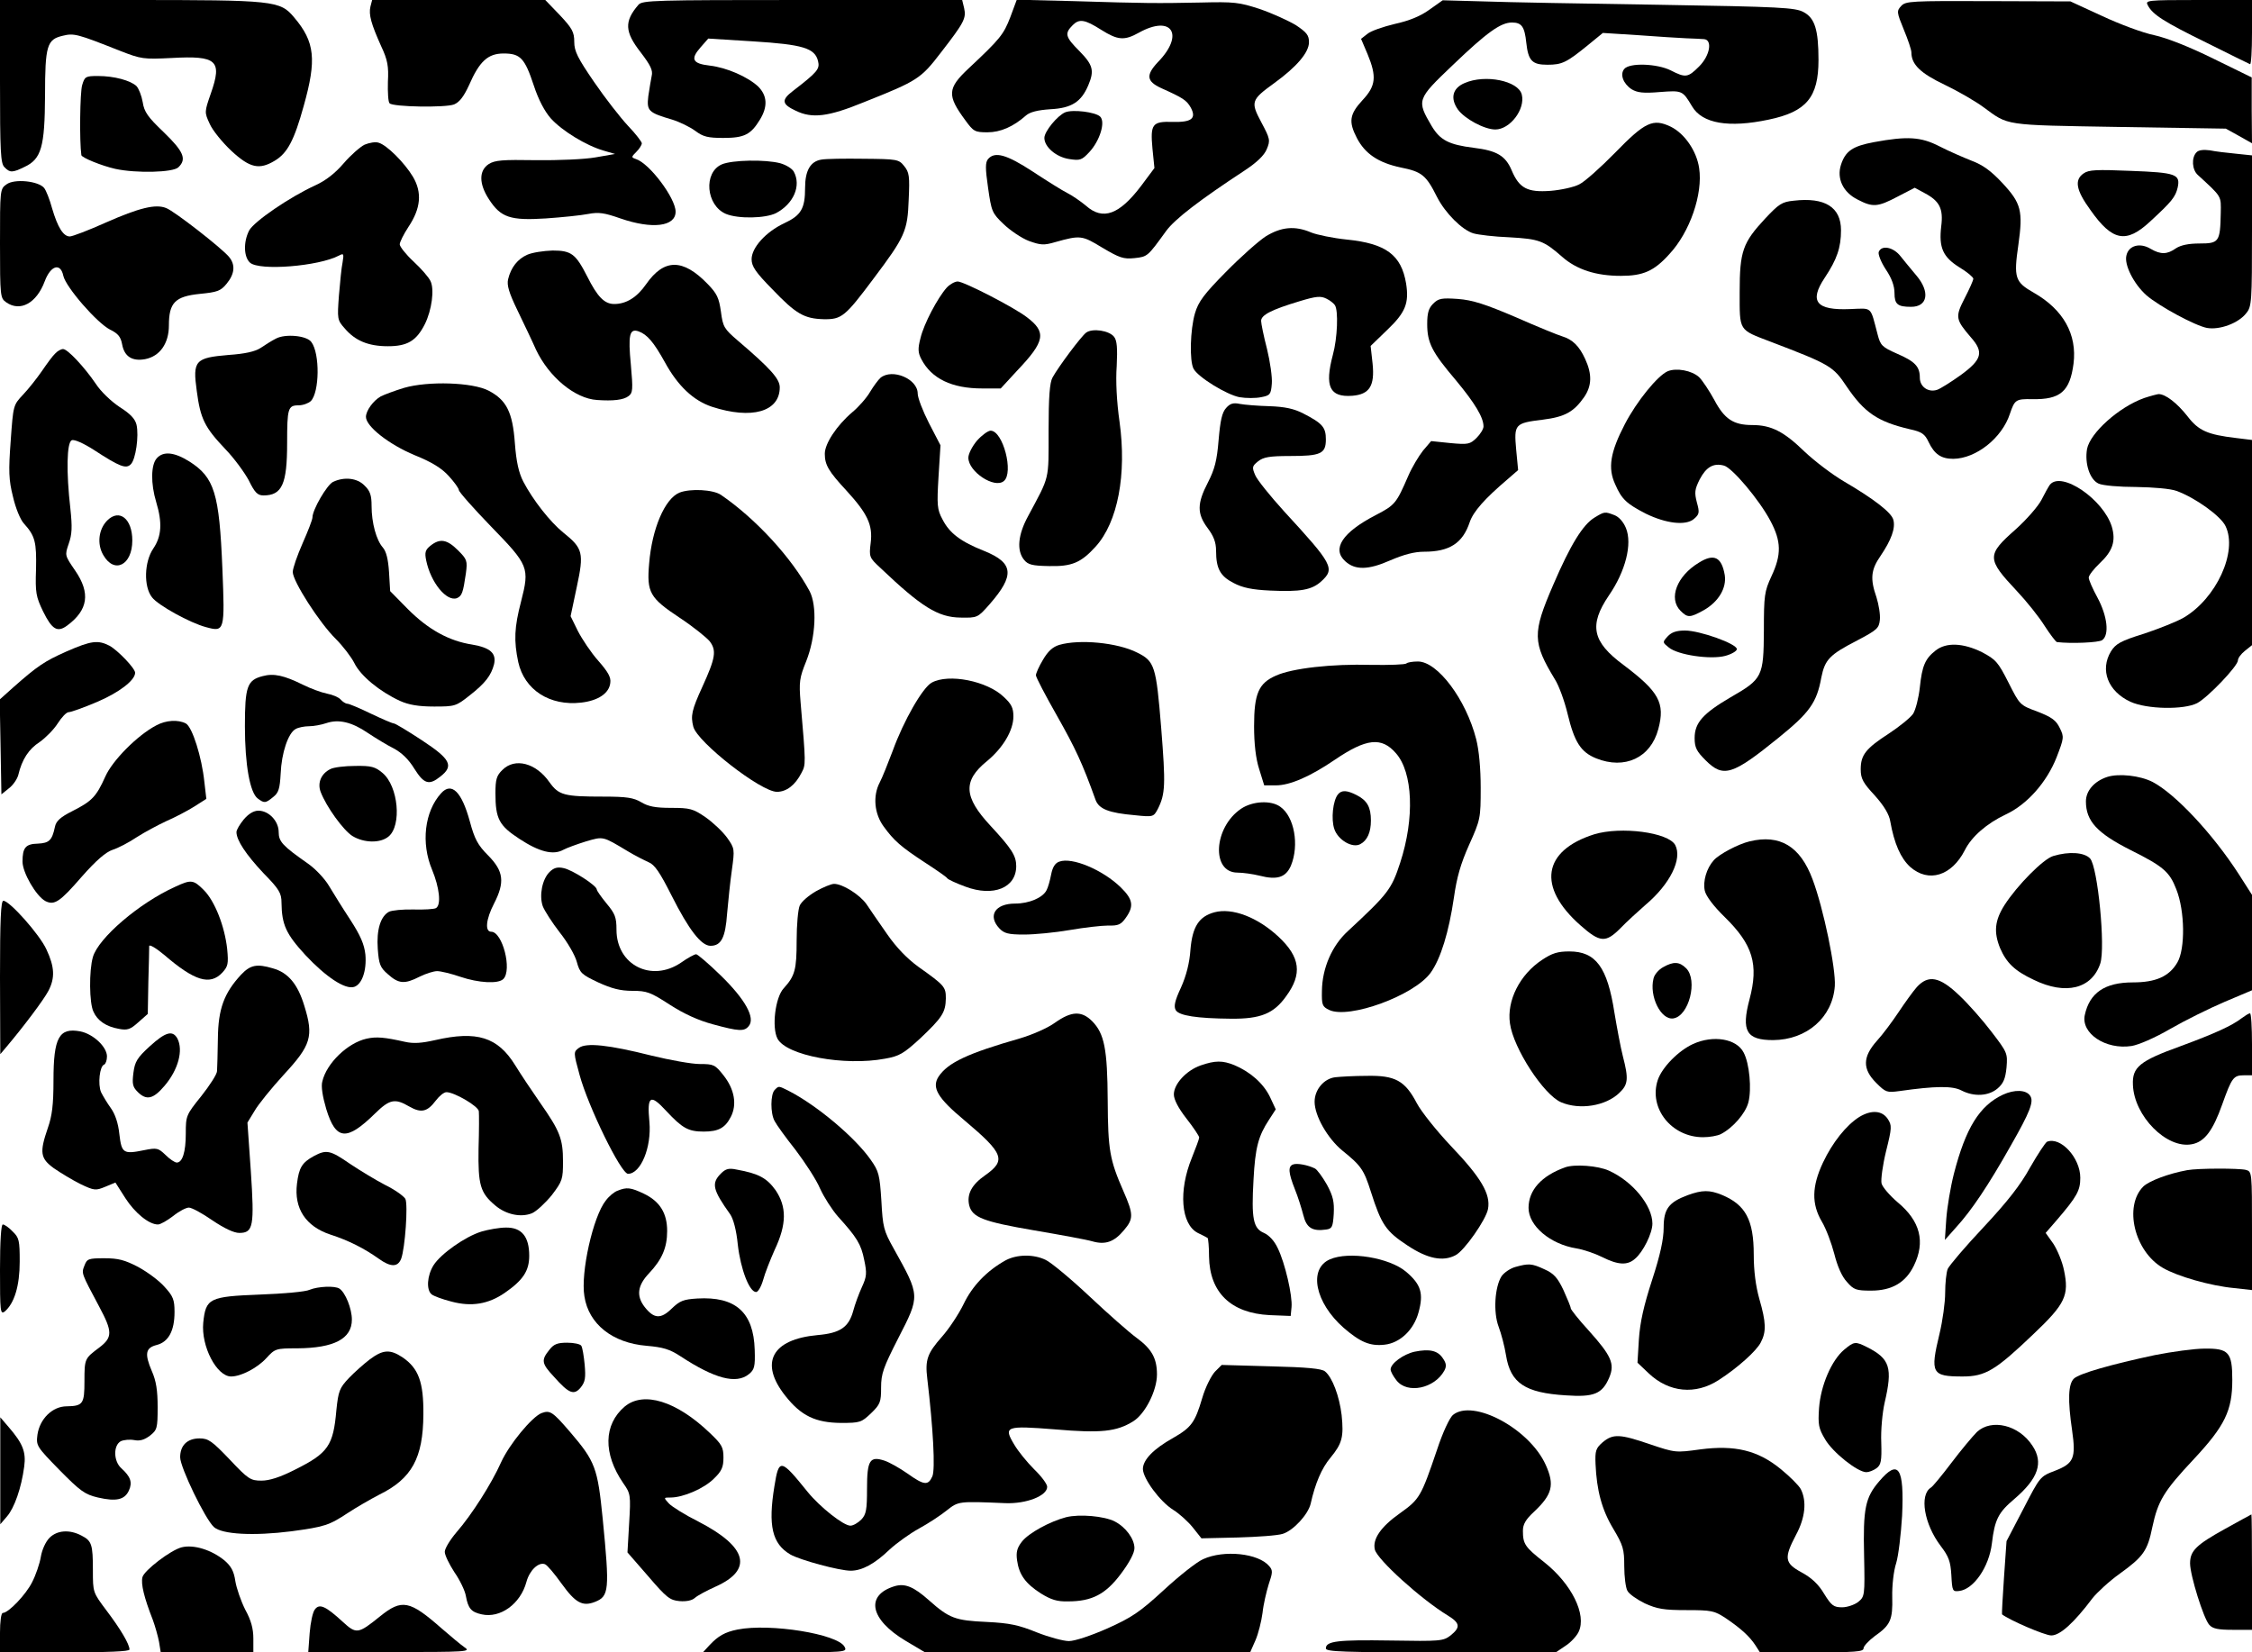 <?xml version="1.0" standalone="no"?>
<!DOCTYPE svg PUBLIC "-//W3C//DTD SVG 20010904//EN"
 "http://www.w3.org/TR/2001/REC-SVG-20010904/DTD/svg10.dtd">
<svg version="1.0" xmlns="http://www.w3.org/2000/svg"
 width="800pt" height="587pt" viewBox="0 0 800 587"
 preserveAspectRatio="xMidYMid meet">
<g transform="translate(0,587) scale(0.1,-0.1)"
fill="#000000" stroke="none">
<path d="M0 5581 c0 -250 2 -292 16 -305 19 -20 28 -20 71 1 60 28 72 71 73
253 0 179 7 200 63 213 40 10 53 6 202 -53 77 -30 84 -31 185 -26 161 9 180
-9 139 -126 -23 -66 -23 -67 -4 -108 10 -23 45 -66 77 -96 66 -61 99 -68 154
-35 45 27 69 72 103 195 46 164 40 227 -34 314 -50 60 -70 62 -582 62 l-463 0
0 -289z"/>
<path d="M1316 5847 c-7 -29 3 -63 38 -141 23 -49 27 -71 24 -127 -1 -37 1
-72 6 -76 12 -13 198 -16 229 -4 19 8 34 27 53 68 37 85 67 113 123 113 59 0
75 -16 107 -113 17 -52 39 -93 61 -118 40 -44 125 -96 187 -114 l41 -12 -69
-12 c-39 -7 -134 -11 -212 -10 -120 2 -146 0 -168 -14 -35 -23 -35 -70 1 -125
42 -65 76 -76 202 -68 58 4 126 11 151 16 37 7 57 4 114 -16 113 -39 196 -29
196 24 0 48 -93 172 -141 187 -17 6 -17 7 2 26 10 10 19 24 19 30 0 5 -22 34
-49 62 -27 29 -81 98 -120 155 -59 86 -71 110 -71 143 0 35 -7 48 -51 95 l-52
54 -307 0 -308 0 -6 -23z"/>
<path d="M2268 5853 c-51 -59 -49 -96 8 -169 35 -46 44 -64 39 -84 -3 -14 -8
-46 -12 -72 -6 -52 0 -58 85 -83 26 -8 63 -26 82 -40 28 -21 45 -25 100 -25
74 0 97 12 129 64 29 47 27 86 -6 119 -37 34 -111 67 -172 74 -61 7 -69 23
-33 64 l28 32 160 -10 c176 -11 219 -24 230 -70 7 -28 -2 -39 -89 -106 -42
-32 -40 -47 9 -70 59 -29 116 -22 243 30 191 76 202 83 274 177 82 106 90 121
82 157 l-7 29 -567 0 c-528 0 -569 -1 -583 -17z"/>
<path d="M3589 5809 c-24 -62 -36 -77 -148 -182 -76 -71 -77 -96 -12 -184 29
-40 34 -43 79 -43 46 0 92 20 137 60 14 12 41 19 87 22 75 4 109 26 134 85 22
52 17 72 -31 121 -51 51 -54 63 -24 93 23 23 43 20 101 -17 59 -37 82 -39 134
-10 117 65 163 -7 67 -105 -43 -46 -40 -68 12 -92 78 -35 90 -43 105 -69 21
-39 3 -53 -65 -51 -72 2 -79 -8 -71 -95 l7 -69 -47 -63 c-78 -103 -136 -124
-196 -71 -18 15 -48 36 -66 45 -18 9 -74 44 -124 77 -92 60 -134 72 -158 44
-10 -12 -10 -33 0 -102 12 -84 14 -90 55 -129 24 -23 64 -50 90 -60 42 -15 53
-16 94 -4 89 25 95 24 167 -20 61 -36 75 -41 114 -37 47 5 47 6 113 97 31 42
118 109 278 214 44 29 70 54 79 76 13 31 12 37 -19 95 -39 73 -37 80 46 140
80 58 123 109 123 145 0 25 -8 35 -47 61 -27 16 -84 42 -128 57 -73 24 -91 26
-210 23 -156 -3 -192 -3 -451 5 l-202 5 -23 -62z"/>
<path d="M5077 5835 c-32 -23 -72 -39 -122 -50 -42 -10 -85 -25 -97 -35 l-23
-18 23 -54 c33 -80 30 -113 -18 -164 -46 -50 -50 -76 -20 -134 29 -56 76 -88
156 -105 75 -15 90 -27 129 -105 29 -57 89 -117 129 -129 17 -5 74 -12 128
-14 106 -6 122 -12 187 -69 52 -46 121 -68 209 -68 79 0 118 17 172 77 73 78
120 214 106 306 -9 61 -52 123 -101 147 -63 30 -91 17 -198 -93 -51 -52 -108
-103 -127 -112 -19 -10 -65 -20 -102 -23 -82 -6 -111 9 -138 73 -22 52 -53 70
-135 80 -88 11 -119 27 -149 77 -54 92 -53 95 74 216 122 117 171 152 211 152
35 0 45 -15 51 -72 7 -64 21 -78 75 -78 52 0 68 8 142 68 l55 45 126 -8 c69
-5 145 -10 170 -11 25 -1 53 -2 63 -3 31 -2 22 -58 -17 -97 -40 -40 -48 -41
-101 -14 -48 24 -146 28 -165 5 -16 -19 -4 -52 26 -72 20 -12 41 -15 100 -10
80 6 81 6 115 -51 36 -61 130 -77 272 -47 134 28 177 79 177 212 0 107 -13
149 -53 170 -29 16 -82 19 -512 26 -264 4 -545 9 -625 12 l-145 4 -48 -34z"/>
<path d="M6754 5849 c-17 -18 -16 -23 9 -84 15 -36 27 -72 27 -81 0 -43 32
-74 118 -115 48 -23 110 -59 137 -79 92 -67 66 -64 481 -71 l381 -6 47 -26 46
-26 -1 117 0 117 -137 67 c-85 42 -164 73 -209 83 -40 8 -123 39 -185 68
l-113 52 -292 1 c-275 1 -293 0 -309 -17z"/>
<path d="M7630 5851 c17 -33 58 -59 209 -133 80 -40 149 -74 154 -76 4 -2 7
48 7 112 l0 116 -190 0 c-185 0 -190 -1 -180 -19z"/>
<path d="M292 5568 c-8 -25 -10 -201 -3 -249 1 -9 72 -38 121 -49 74 -16 206
-13 224 6 30 29 18 56 -52 124 -57 54 -70 73 -75 107 -4 23 -14 48 -22 57 -21
20 -79 36 -137 36 -44 0 -47 -2 -56 -32z"/>
<path d="M5203 5575 c-43 -18 -52 -54 -24 -94 24 -33 94 -71 133 -71 52 0 107
72 94 124 -12 49 -130 73 -203 41z"/>
<path d="M3784 5471 c-28 -12 -74 -68 -74 -91 0 -32 42 -68 88 -75 39 -6 45
-4 72 25 37 40 58 107 38 126 -17 16 -97 26 -124 15z"/>
<path d="M6657 5365 c-75 -14 -101 -31 -117 -80 -16 -49 7 -98 59 -124 54 -28
71 -27 143 11 l60 31 35 -19 c53 -28 67 -55 59 -118 -9 -76 6 -109 65 -146 27
-16 49 -35 49 -40 0 -6 -14 -37 -31 -70 -34 -66 -32 -75 22 -138 47 -53 40
-79 -35 -134 -35 -25 -73 -49 -85 -53 -31 -10 -61 11 -61 43 0 40 -17 58 -82
86 -52 23 -58 29 -68 68 -27 102 -17 93 -98 90 -120 -5 -146 27 -90 111 44 66
58 108 58 169 0 82 -57 118 -168 105 -42 -4 -53 -12 -101 -63 -80 -86 -91
-116 -91 -261 0 -141 -5 -133 110 -177 212 -81 222 -87 270 -159 63 -93 110
-125 225 -152 42 -9 53 -17 66 -45 21 -44 45 -60 88 -60 81 1 173 74 201 160
17 50 21 53 79 52 100 -2 134 27 147 126 13 104 -36 192 -141 252 -67 38 -72
53 -55 170 17 121 10 148 -56 219 -41 44 -70 65 -110 80 -30 12 -81 34 -114
51 -66 34 -114 37 -233 15z"/>
<path d="M1295 5356 c-16 -8 -50 -38 -74 -66 -30 -35 -63 -61 -100 -78 -92
-42 -219 -129 -236 -161 -21 -41 -19 -94 3 -114 33 -30 244 -13 316 25 17 9
18 7 13 -24 -4 -18 -9 -71 -13 -118 -6 -82 -6 -87 20 -116 37 -44 84 -64 154
-64 69 0 101 19 131 78 25 50 35 125 20 154 -6 13 -33 44 -60 69 -27 25 -49
53 -49 61 0 8 14 36 31 62 44 66 49 122 16 178 -30 50 -93 113 -122 121 -11 4
-33 0 -50 -7z"/>
<path d="M7803 5329 c-19 -19 -16 -63 5 -81 86 -79 82 -73 81 -135 -2 -102 -6
-108 -75 -108 -40 0 -67 -6 -84 -17 -31 -22 -54 -23 -90 -2 -38 23 -78 12 -86
-23 -9 -33 26 -102 71 -142 45 -39 173 -108 215 -116 45 -8 113 17 140 53 19
23 20 41 20 292 l0 268 -57 6 c-32 3 -74 8 -93 12 -22 3 -40 1 -47 -7z"/>
<path d="M2918 5303 c-39 -6 -58 -39 -58 -100 0 -74 -14 -98 -74 -126 -66 -31
-116 -87 -116 -128 0 -25 14 -46 73 -106 85 -89 114 -105 183 -107 64 -1 76 9
177 144 112 149 121 169 125 280 4 84 2 98 -16 120 -19 24 -25 25 -144 26 -67
1 -135 0 -150 -3z"/>
<path d="M2564 5286 c-66 -29 -56 -146 15 -176 44 -18 140 -16 178 3 62 33 90
97 63 147 -6 11 -27 24 -48 30 -52 14 -171 12 -208 -4z"/>
<path d="M7402 5254 c-34 -23 -27 -60 24 -130 78 -111 127 -120 212 -41 77 71
90 87 98 121 10 47 -6 53 -167 59 -121 5 -149 4 -167 -9z"/>
<path d="M23 5215 c-23 -16 -23 -20 -23 -210 0 -189 1 -194 22 -209 50 -35
108 -3 137 75 21 56 56 67 66 19 9 -40 119 -167 166 -191 29 -14 38 -26 43
-53 8 -43 36 -60 81 -52 53 10 85 56 85 120 0 81 22 103 110 112 61 6 74 10
95 36 29 35 32 68 8 96 -27 32 -195 163 -223 173 -37 15 -95 1 -215 -52 -60
-27 -118 -49 -127 -49 -23 0 -43 32 -63 100 -8 30 -21 63 -28 72 -20 25 -106
34 -134 13z"/>
<path d="M4496 5030 c-26 -17 -90 -74 -142 -127 -77 -78 -97 -105 -109 -146
-17 -58 -20 -169 -5 -197 16 -30 117 -92 163 -101 23 -4 58 -4 77 0 32 6 35
10 38 48 2 22 -6 78 -17 123 -12 46 -21 91 -21 100 0 21 37 40 137 70 59 18
75 19 95 9 13 -6 26 -17 30 -23 13 -19 9 -118 -7 -176 -30 -113 -12 -152 69
-146 61 5 80 35 72 114 l-7 63 59 57 c65 62 78 95 67 165 -17 101 -71 142
-211 156 -49 5 -106 17 -126 25 -58 25 -107 20 -162 -14z"/>
<path d="M6674 4975 c-3 -8 8 -36 25 -62 21 -31 31 -59 31 -84 0 -40 11 -49
59 -49 59 0 68 53 19 111 -18 21 -43 52 -56 68 -25 33 -68 42 -78 16z"/>
<path d="M1873 4965 c-34 -15 -58 -45 -68 -87 -5 -21 3 -48 33 -110 22 -46 52
-108 66 -140 46 -97 138 -174 217 -179 57 -4 94 0 112 14 15 11 16 23 8 112
-10 104 -5 129 27 118 31 -11 54 -38 94 -110 46 -84 101 -136 167 -158 141
-46 241 -18 241 69 0 30 -33 67 -149 166 -49 42 -53 49 -60 103 -7 49 -14 64
-47 98 -88 91 -155 91 -219 -1 -32 -46 -70 -70 -113 -70 -35 0 -60 26 -96 98
-41 80 -56 92 -123 92 -32 -1 -72 -7 -90 -15z"/>
<path d="M3363 4848 c-32 -36 -81 -128 -93 -179 -10 -38 -9 -52 3 -75 36 -69
108 -104 216 -104 l66 0 58 63 c100 105 105 137 35 190 -47 36 -224 127 -246
127 -10 0 -28 -10 -39 -22z"/>
<path d="M5091 4791 c-16 -16 -21 -33 -21 -72 0 -67 17 -100 102 -200 68 -82
98 -132 98 -164 0 -9 -11 -27 -25 -41 -23 -22 -29 -24 -93 -18 l-68 7 -29 -34
c-15 -19 -39 -59 -52 -89 -43 -99 -47 -104 -116 -140 -118 -61 -157 -120 -108
-164 35 -32 82 -31 159 3 49 21 86 31 121 31 90 0 137 30 162 105 13 38 53 83
134 152 l38 33 -7 73 c-8 90 -5 94 94 106 80 10 111 28 148 81 27 40 28 81 3
135 -21 46 -45 69 -81 80 -14 4 -88 34 -165 68 -110 47 -154 61 -206 65 -58 4
-69 2 -88 -17z"/>
<path d="M3858 4688 c-18 -14 -96 -118 -119 -159 -10 -18 -14 -68 -14 -189 0
-180 5 -158 -73 -304 -36 -66 -41 -122 -14 -155 14 -17 29 -21 88 -22 82 -2
114 12 166 69 79 87 111 257 85 444 -10 70 -14 145 -10 198 3 63 1 90 -9 103
-17 23 -78 32 -100 15z"/>
<path d="M980 4667 c-14 -7 -38 -22 -54 -33 -20 -13 -56 -21 -114 -25 -119
-10 -128 -20 -113 -128 13 -99 28 -129 101 -206 32 -33 69 -84 84 -112 21 -43
31 -53 52 -53 66 0 84 40 84 186 0 123 3 134 40 134 16 0 35 7 44 15 31 31 33
169 2 210 -16 23 -93 30 -126 12z"/>
<path d="M196 4614 c-9 -8 -30 -37 -47 -62 -18 -26 -48 -64 -67 -84 -35 -37
-35 -38 -44 -164 -8 -107 -7 -139 8 -198 9 -40 26 -82 39 -96 40 -44 45 -66
43 -162 -3 -84 0 -98 25 -150 32 -65 51 -76 86 -50 74 55 83 115 28 195 -37
54 -37 54 -23 95 12 34 13 59 6 125 -15 130 -13 236 5 243 9 4 42 -11 78 -34
92 -60 115 -69 132 -51 17 17 29 100 20 140 -5 21 -22 39 -60 63 -30 20 -67
55 -85 83 -41 60 -100 123 -116 123 -7 0 -20 -7 -28 -16z"/>
<path d="M5924 4551 c-36 -16 -110 -107 -152 -188 -52 -100 -61 -156 -34 -214
23 -53 41 -69 109 -104 72 -35 141 -43 170 -19 20 17 21 23 11 59 -9 35 -8 46
10 82 23 44 49 59 86 49 29 -7 126 -122 165 -196 39 -73 40 -120 4 -197 -25
-54 -27 -68 -27 -193 -1 -164 -5 -172 -118 -237 -99 -58 -128 -91 -128 -145 0
-34 7 -47 39 -79 63 -63 95 -53 259 80 110 89 136 125 152 214 13 64 29 81
128 132 70 37 77 43 80 73 2 19 -4 54 -12 80 -23 66 -20 98 15 148 37 55 53
97 45 127 -6 26 -70 75 -176 137 -41 24 -104 72 -140 106 -73 71 -118 94 -185
94 -67 0 -99 21 -135 89 -18 33 -42 69 -54 81 -26 24 -81 34 -112 21z"/>
<path d="M3128 4528 c-8 -7 -25 -30 -37 -50 -12 -21 -41 -54 -64 -73 -55 -47
-97 -111 -97 -147 0 -40 14 -63 77 -131 75 -82 94 -122 86 -186 -6 -49 -5 -52
34 -88 146 -139 205 -176 285 -177 60 -1 61 -1 104 48 89 102 85 146 -18 188
-86 34 -125 64 -150 113 -19 35 -20 51 -14 151 l7 112 -41 79 c-22 43 -40 90
-40 105 0 52 -90 90 -132 56z"/>
<path d="M1435 4492 c-33 -10 -70 -24 -82 -30 -27 -15 -53 -51 -53 -73 0 -34
82 -98 173 -136 62 -25 97 -47 122 -75 19 -21 35 -43 35 -49 0 -6 51 -64 114
-129 134 -138 138 -146 107 -267 -24 -92 -26 -139 -10 -215 22 -99 112 -157
224 -144 60 7 99 33 103 70 3 20 -8 39 -43 79 -25 28 -57 76 -72 105 l-26 53
22 104 c26 121 22 137 -48 193 -47 38 -108 116 -142 181 -16 31 -25 70 -30
137 -8 110 -30 153 -93 186 -57 30 -215 35 -301 10z"/>
<path d="M7617 4456 c-90 -32 -192 -124 -203 -181 -9 -52 10 -109 41 -123 15
-7 74 -12 133 -12 63 -1 122 -6 144 -14 66 -24 157 -89 174 -125 44 -91 -33
-258 -150 -326 -23 -13 -85 -38 -139 -56 -84 -26 -101 -36 -118 -63 -40 -66
-11 -142 69 -179 59 -27 190 -29 237 -5 38 20 145 132 145 152 0 8 11 23 25
34 l25 20 0 365 0 364 -57 7 c-101 12 -133 26 -172 77 -37 47 -78 79 -103 79
-7 -1 -30 -7 -51 -14z"/>
<path d="M4356 4421 c-15 -16 -21 -45 -27 -114 -6 -74 -14 -104 -38 -151 -39
-75 -39 -111 -1 -162 21 -28 30 -50 30 -81 0 -63 15 -90 62 -114 32 -17 66
-24 130 -27 108 -5 148 2 182 33 49 45 41 60 -132 248 -49 54 -96 112 -103
129 -12 28 -11 32 10 49 19 15 40 19 113 19 110 0 128 8 128 59 0 43 -12 57
-80 92 -33 17 -65 24 -120 26 -41 1 -89 5 -105 8 -23 5 -35 2 -49 -14z"/>
<path d="M3471 4305 c-17 -20 -31 -47 -31 -61 0 -50 93 -111 126 -83 36 29 -3
179 -47 179 -9 0 -31 -16 -48 -35z"/>
<path d="M557 4242 c-21 -23 -22 -90 -2 -156 22 -73 19 -121 -10 -164 -33 -48
-35 -136 -5 -174 21 -28 135 -91 192 -106 66 -18 67 -14 58 208 -11 268 -28
324 -118 381 -53 33 -92 37 -115 11z"/>
<path d="M1183 4158 c-22 -11 -73 -99 -73 -126 0 -8 -16 -49 -35 -92 -19 -43
-35 -89 -35 -102 0 -33 95 -181 153 -238 25 -25 55 -64 66 -86 22 -45 90 -101
162 -134 31 -14 66 -20 121 -20 74 0 78 1 127 40 55 43 76 71 86 110 9 39 -13
59 -77 70 -84 13 -157 54 -229 126 l-63 64 -4 67 c-3 47 -10 74 -22 88 -23 26
-40 87 -40 148 0 37 -5 53 -25 72 -26 27 -72 32 -112 13z"/>
<path d="M7282 4148 c-5 -7 -19 -32 -30 -54 -12 -23 -53 -70 -92 -105 -103
-91 -103 -104 5 -219 34 -36 78 -91 98 -123 20 -31 40 -57 44 -58 50 -6 149
-2 161 7 26 19 18 86 -17 151 -17 31 -31 63 -31 71 0 8 18 31 39 51 46 43 58
79 43 130 -30 97 -179 199 -220 149z"/>
<path d="M2414 4120 c-52 -21 -98 -128 -108 -252 -9 -103 2 -122 109 -193 47
-31 94 -69 106 -83 25 -33 21 -59 -26 -162 -38 -83 -42 -103 -32 -142 15 -55
240 -231 297 -231 34 0 65 24 87 67 16 30 16 30 -3 251 -6 72 -4 87 20 146 34
86 39 197 12 249 -64 119 -192 258 -315 342 -28 19 -109 23 -147 8z"/>
<path d="M5664 4031 c-41 -25 -85 -96 -146 -238 -75 -173 -74 -205 6 -337 14
-22 34 -77 45 -123 24 -100 47 -135 101 -157 102 -41 194 2 221 104 25 93 2
133 -124 228 -111 82 -123 141 -52 246 60 87 84 184 61 240 -9 22 -25 40 -41
46 -34 13 -35 13 -71 -9z"/>
<path d="M381 4021 c-31 -31 -37 -84 -14 -123 39 -68 103 -36 103 52 0 77 -46
114 -89 71z"/>
<path d="M1530 3932 c-19 -15 -22 -24 -16 -53 16 -78 72 -147 109 -134 18 8
22 19 32 88 6 45 4 50 -28 82 -39 39 -64 43 -97 17z"/>
<path d="M6035 3871 c-78 -47 -109 -127 -65 -171 25 -25 33 -25 82 2 53 30 82
79 75 125 -11 64 -38 78 -92 44z"/>
<path d="M5924 3609 c-19 -21 -18 -21 4 -39 32 -27 149 -44 201 -30 22 6 41
17 41 24 0 19 -132 66 -184 66 -31 0 -48 -6 -62 -21z"/>
<path d="M237 3556 c-79 -35 -104 -52 -190 -128 l-48 -43 3 -168 3 -169 26 21
c15 11 30 33 34 48 13 55 37 92 76 117 21 15 50 44 64 66 14 22 31 40 39 40 8
0 53 16 100 36 78 33 136 77 136 104 0 16 -62 80 -91 96 -41 21 -65 18 -152
-20z"/>
<path d="M3763 3579 c-23 -7 -40 -22 -58 -53 -14 -23 -25 -48 -25 -55 0 -7 34
-72 75 -144 65 -115 90 -168 137 -299 12 -32 47 -46 139 -54 66 -7 67 -6 82
22 27 54 28 86 12 288 -18 221 -23 237 -86 268 -69 35 -204 48 -276 27z"/>
<path d="M6876 3559 c-37 -29 -48 -54 -56 -131 -4 -37 -15 -80 -24 -94 -10
-14 -48 -45 -86 -70 -82 -53 -100 -76 -100 -127 0 -33 8 -48 50 -93 33 -37 51
-67 55 -92 14 -79 37 -131 71 -162 65 -57 147 -32 194 60 24 48 78 95 146 127
75 35 145 114 180 203 26 68 27 72 11 104 -13 27 -28 38 -79 58 -63 23 -63 24
-103 103 -37 73 -45 82 -94 108 -67 33 -127 36 -165 6z"/>
<path d="M4996 3513 c-4 -4 -60 -6 -125 -5 -140 4 -280 -12 -338 -38 -62 -27
-78 -64 -78 -180 0 -62 6 -115 18 -152 l18 -58 42 0 c49 0 121 31 209 91 112
76 166 82 217 23 60 -68 67 -230 15 -389 -31 -95 -43 -110 -186 -243 -56 -51
-91 -131 -92 -212 -1 -50 1 -56 26 -68 70 -33 301 51 360 132 36 50 65 145 83
268 10 71 24 120 54 187 40 89 41 94 41 202 0 69 -6 134 -16 173 -36 141 -137
276 -207 276 -19 0 -37 -3 -41 -7z"/>
<path d="M933 3468 c-55 -14 -63 -37 -63 -178 0 -137 18 -237 46 -257 23 -17
27 -17 55 6 19 15 23 30 26 82 3 75 27 145 53 159 10 6 32 10 48 10 16 0 43 5
61 11 44 15 91 4 148 -35 27 -18 68 -43 92 -55 28 -15 53 -39 73 -72 34 -54
52 -60 92 -28 49 38 37 62 -65 129 -50 33 -95 60 -100 60 -5 0 -42 16 -82 35
-39 19 -77 35 -83 35 -6 0 -17 7 -24 15 -7 8 -28 17 -49 21 -20 4 -58 18 -86
32 -65 32 -102 41 -142 30z"/>
<path d="M3310 3445 c-32 -17 -100 -135 -139 -243 -17 -45 -37 -95 -46 -112
-25 -48 -19 -111 14 -156 37 -51 61 -72 148 -129 40 -26 75 -50 78 -55 2 -4
32 -18 65 -30 99 -37 180 -4 180 73 0 37 -16 62 -91 143 -96 103 -99 160 -13
230 57 47 94 109 94 159 0 30 -7 44 -34 69 -59 57 -196 84 -256 51z"/>
<path d="M555 3293 c-67 -35 -156 -125 -181 -182 -32 -71 -47 -87 -116 -122
-44 -22 -59 -36 -63 -57 -10 -47 -20 -57 -60 -59 -44 -1 -55 -14 -55 -64 0
-39 48 -122 81 -140 32 -16 51 -4 129 86 52 59 86 88 110 96 19 6 58 26 86 45
28 18 75 43 105 57 30 13 74 36 98 51 l44 28 -7 60 c-9 88 -43 196 -66 208
-27 14 -70 12 -105 -7z"/>
<path d="M1785 3135 c-21 -20 -25 -34 -25 -83 0 -91 13 -115 85 -162 70 -46
120 -59 156 -39 13 7 49 20 81 30 62 18 58 19 148 -35 25 -15 58 -32 74 -39
22 -9 40 -36 82 -119 61 -121 105 -178 138 -178 38 0 53 29 59 115 4 44 11
114 17 155 10 73 10 76 -17 114 -16 22 -50 54 -77 73 -44 30 -55 33 -122 33
-56 0 -81 5 -106 20 -27 16 -51 20 -134 20 -140 0 -159 5 -192 51 -48 69 -123
88 -167 44z"/>
<path d="M1174 3138 c-33 -16 -47 -49 -35 -81 20 -53 81 -137 113 -157 41 -25
99 -26 128 -2 48 39 35 179 -21 226 -26 22 -40 26 -97 25 -37 0 -77 -5 -88
-11z"/>
<path d="M7486 3110 c-46 -15 -76 -49 -76 -87 0 -70 40 -113 159 -173 116 -58
138 -77 162 -139 31 -78 32 -212 4 -260 -29 -50 -77 -71 -158 -71 -100 0 -154
-37 -171 -116 -14 -65 74 -124 166 -110 25 4 83 29 138 61 52 30 139 73 193
96 l97 41 0 170 0 169 -46 72 c-94 146 -227 287 -307 329 -45 23 -120 31 -161
18z"/>
<path d="M1567 3052 c-59 -65 -72 -177 -32 -272 26 -63 33 -124 14 -136 -7 -4
-43 -6 -80 -5 -38 1 -77 -3 -87 -8 -30 -16 -45 -64 -40 -132 4 -54 8 -66 36
-90 38 -34 59 -36 112 -9 22 11 50 20 63 20 13 0 50 -9 82 -20 65 -22 135 -26
153 -8 32 32 -3 168 -43 168 -23 0 -19 44 10 100 39 76 34 115 -20 170 -38 38
-49 59 -66 122 -29 106 -65 141 -102 100z"/>
<path d="M4753 3048 c-18 -22 -25 -88 -13 -123 13 -39 64 -69 92 -54 25 13 38
42 38 84 0 47 -13 71 -50 90 -35 18 -54 19 -67 3z"/>
<path d="M4409 2997 c-98 -66 -107 -227 -13 -227 19 0 55 -5 79 -11 62 -16 93
-6 111 36 30 73 12 174 -38 209 -33 24 -99 20 -139 -7z"/>
<path d="M866 2959 c-14 -17 -26 -37 -26 -45 0 -29 34 -80 96 -146 56 -57 64
-71 64 -105 1 -78 16 -111 85 -186 73 -78 141 -123 173 -113 28 9 45 58 40
115 -4 36 -17 67 -54 124 -27 41 -61 96 -76 121 -15 25 -48 60 -74 78 -90 63
-104 78 -104 112 0 39 -35 76 -72 76 -17 0 -35 -11 -52 -31z"/>
<path d="M5663 2906 c-183 -58 -203 -187 -49 -323 70 -62 90 -63 142 -11 23
24 64 61 89 83 88 74 132 164 106 213 -24 45 -193 67 -288 38z"/>
<path d="M6215 2881 c-41 -10 -107 -45 -127 -67 -26 -29 -39 -75 -32 -108 4
-19 31 -55 71 -94 100 -98 121 -168 88 -292 -30 -113 -11 -145 84 -145 120 1
211 81 219 192 4 62 -40 275 -79 379 -44 118 -116 161 -224 135z"/>
<path d="M7294 2829 c-35 -10 -128 -104 -173 -174 -35 -55 -39 -96 -16 -153
23 -53 52 -81 120 -113 113 -55 206 -32 236 58 19 57 -9 343 -36 373 -20 22
-75 26 -131 9z"/>
<path d="M3763 2809 c-15 -5 -24 -20 -29 -46 -4 -21 -11 -46 -16 -55 -13 -27
-62 -48 -112 -48 -71 0 -98 -43 -56 -88 17 -18 32 -22 88 -22 37 0 110 7 162
16 52 9 114 16 137 16 35 -1 45 3 62 27 30 42 26 66 -18 109 -64 62 -173 108
-218 91z"/>
<path d="M1952 2772 c-26 -26 -37 -83 -24 -121 6 -16 33 -58 60 -93 28 -35 55
-82 61 -105 11 -40 17 -45 76 -73 48 -22 79 -30 122 -30 51 0 64 -5 132 -49
51 -33 102 -56 154 -70 92 -25 111 -26 127 -6 24 29 -13 95 -99 179 -43 42
-83 76 -88 76 -6 0 -30 -13 -54 -30 -105 -71 -229 -8 -229 117 0 44 -5 57 -35
93 -19 23 -35 46 -35 50 0 14 -87 70 -118 76 -22 5 -35 1 -50 -14z"/>
<path d="M623 2720 c-129 -58 -274 -183 -293 -250 -14 -48 -13 -164 2 -194 14
-32 45 -53 90 -61 31 -6 41 -2 69 23 l34 30 2 114 c2 62 3 119 3 127 0 7 23
-6 53 -31 108 -93 163 -110 207 -63 20 22 22 31 17 84 -9 81 -44 170 -83 209
-37 37 -45 38 -101 12z"/>
<path d="M2899 2704 c-26 -15 -52 -37 -58 -51 -6 -13 -11 -69 -11 -124 0 -104
-6 -126 -46 -170 -30 -32 -43 -139 -22 -179 32 -60 238 -98 382 -71 51 9 66
18 125 72 78 74 90 92 91 142 0 41 -4 46 -97 112 -41 30 -78 68 -112 117 -28
40 -61 88 -73 106 -24 34 -85 72 -115 72 -10 0 -39 -12 -64 -26z"/>
<path d="M0 2398 l1 -273 22 26 c60 71 133 168 149 199 24 46 22 85 -7 147
-24 53 -131 173 -153 173 -9 0 -12 -67 -12 -272z"/>
<path d="M4314 2629 c-55 -15 -78 -51 -85 -132 -3 -47 -15 -94 -34 -136 -22
-47 -26 -67 -18 -80 12 -19 74 -29 196 -30 105 -1 152 18 196 80 58 79 50 139
-27 211 -75 70 -165 104 -228 87z"/>
<path d="M5478 2460 c-79 -52 -126 -145 -114 -226 12 -88 120 -254 182 -280
66 -28 158 -13 206 33 32 30 34 50 13 131 -8 31 -21 101 -30 155 -25 161 -66
217 -160 217 -41 0 -61 -6 -97 -30z"/>
<path d="M5908 2434 c-15 -8 -31 -26 -34 -40 -16 -63 26 -148 70 -142 56 8 88
136 46 178 -24 24 -45 25 -82 4z"/>
<path d="M856 2407 c-60 -65 -81 -121 -82 -227 -1 -52 -2 -104 -3 -115 0 -11
-26 -51 -56 -89 -54 -67 -55 -70 -55 -133 0 -66 -12 -103 -32 -103 -7 0 -25
12 -40 27 -26 25 -31 26 -76 17 -74 -15 -80 -11 -88 57 -4 39 -15 71 -30 92
-13 18 -28 43 -35 57 -12 28 -5 93 11 98 5 2 10 15 10 29 0 34 -49 80 -95 89
-75 14 -95 -21 -95 -174 0 -87 -5 -126 -20 -169 -30 -87 -27 -108 21 -143 23
-16 66 -42 94 -56 50 -24 55 -24 89 -10 l36 15 35 -55 c34 -53 84 -94 116 -94
9 0 33 14 54 30 21 17 46 30 56 30 10 0 47 -20 83 -45 43 -29 77 -45 96 -45
50 0 54 24 41 220 l-12 172 25 41 c13 23 60 81 104 129 97 105 107 136 73 245
-23 76 -57 118 -112 133 -57 17 -80 12 -113 -23z"/>
<path d="M6809 2363 c-14 -16 -42 -55 -64 -88 -22 -33 -56 -79 -77 -102 -52
-58 -52 -101 -3 -150 34 -34 38 -35 83 -29 127 18 188 19 220 2 45 -23 96 -20
128 7 21 18 28 35 32 75 4 50 3 53 -53 126 -31 41 -83 100 -115 130 -70 67
-110 74 -151 29z"/>
<path d="M3748 2237 c-26 -19 -81 -43 -125 -56 -185 -53 -256 -86 -289 -136
-25 -39 -3 -76 92 -155 140 -118 149 -142 74 -195 -49 -34 -66 -68 -57 -107
11 -43 50 -58 231 -89 94 -16 187 -33 207 -39 46 -13 77 -2 112 40 34 40 34
56 -2 138 -49 112 -55 146 -56 322 -1 184 -12 238 -55 282 -38 38 -74 36 -132
-5z"/>
<path d="M7965 2254 c-36 -28 -98 -56 -220 -101 -144 -52 -171 -74 -168 -137
4 -111 120 -228 209 -211 45 8 75 48 108 141 34 95 40 104 77 104 l29 0 0 110
c0 61 -3 110 -7 110 -5 0 -17 -8 -28 -16z"/>
<path d="M532 2153 c-45 -41 -53 -55 -58 -94 -5 -39 -3 -50 15 -68 31 -31 55
-26 95 21 49 57 68 127 46 169 -17 30 -42 23 -98 -28z"/>
<path d="M1302 2180 c-67 -15 -142 -87 -157 -152 -5 -17 1 -54 14 -98 34 -111
72 -115 173 -16 52 51 71 55 122 25 42 -24 64 -19 94 21 13 17 29 30 38 30 28
0 114 -50 115 -68 1 -9 1 -69 -1 -133 -2 -129 6 -157 60 -202 38 -32 91 -43
130 -27 16 7 47 36 70 64 38 50 40 57 40 120 0 80 -11 108 -81 208 -30 43 -70
103 -89 134 -62 100 -136 123 -284 89 -49 -11 -77 -13 -108 -6 -71 16 -101 19
-136 11z"/>
<path d="M6014 2161 c-52 -24 -110 -83 -125 -128 -33 -100 49 -203 161 -203
23 0 51 5 63 11 43 22 88 74 98 113 12 46 4 138 -17 177 -25 49 -108 63 -180
30z"/>
<path d="M2056 2147 c-19 -14 -19 -16 3 -96 30 -111 147 -351 172 -351 45 0
84 94 76 184 -9 94 3 101 60 39 57 -61 78 -73 133 -73 52 0 76 13 96 52 23 44
13 99 -26 148 -30 38 -35 40 -84 40 -29 0 -106 14 -172 30 -151 38 -232 47
-258 27z"/>
<path d="M4265 2085 c-51 -18 -95 -66 -95 -103 0 -18 16 -49 45 -86 25 -32 45
-62 45 -67 0 -5 -12 -37 -26 -72 -48 -117 -39 -236 21 -267 17 -8 32 -16 35
-18 2 -2 5 -31 5 -66 2 -128 78 -201 215 -208 l75 -3 3 31 c4 40 -23 157 -49
210 -12 26 -31 46 -49 54 -38 16 -45 50 -37 189 6 114 17 155 55 213 l24 37
-21 45 c-23 47 -69 88 -126 112 -42 17 -68 17 -120 -1z"/>
<path d="M4743 2043 c-40 -5 -73 -44 -73 -87 0 -50 46 -130 98 -173 67 -54 77
-68 102 -147 37 -116 53 -140 129 -190 72 -48 127 -59 172 -35 31 16 108 126
115 164 10 53 -25 112 -132 224 -51 54 -106 123 -121 152 -42 80 -77 99 -177
97 -45 0 -96 -3 -113 -5z"/>
<path d="M2752 1998 c-15 -15 -16 -83 0 -111 6 -12 39 -58 74 -102 34 -45 74
-106 87 -137 14 -31 43 -76 64 -100 67 -74 82 -98 93 -154 10 -47 9 -59 -8
-96 -11 -24 -25 -62 -31 -85 -16 -58 -46 -79 -127 -86 -163 -15 -207 -99 -114
-216 56 -71 107 -95 197 -96 69 0 73 2 107 34 33 32 36 40 36 92 0 49 8 71 61
175 78 152 78 149 -16 318 -36 64 -39 77 -44 170 -6 93 -9 105 -38 146 -56 80
-191 193 -290 244 -38 19 -36 19 -51 4z"/>
<path d="M7115 1981 c-83 -39 -132 -118 -174 -281 -12 -47 -24 -119 -27 -160
l-5 -75 40 45 c54 59 114 148 194 290 68 119 83 157 69 177 -14 22 -56 23 -97
4z"/>
<path d="M6605 1902 c-46 -29 -95 -90 -129 -162 -40 -85 -41 -147 -4 -210 15
-25 34 -76 44 -114 11 -44 27 -81 45 -100 24 -28 33 -31 86 -31 74 0 123 29
152 89 41 84 23 158 -58 225 -28 24 -54 54 -57 67 -3 13 4 65 16 114 21 84 21
92 6 115 -20 30 -58 33 -101 7z"/>
<path d="M7272 1814 c-6 -3 -33 -44 -60 -91 -34 -62 -80 -121 -165 -212 -65
-69 -122 -136 -128 -149 -5 -13 -9 -51 -9 -85 0 -34 -9 -99 -20 -145 -34 -141
-28 -152 82 -152 81 0 117 22 251 150 114 108 128 138 109 228 -6 30 -24 73
-38 94 l-27 38 39 45 c73 85 84 106 84 151 0 71 -70 147 -118 128z"/>
<path d="M1115 1763 c-42 -23 -53 -41 -60 -98 -11 -88 31 -152 119 -181 65
-21 120 -49 172 -86 42 -30 67 -30 79 0 14 37 25 193 15 213 -6 10 -38 33 -71
49 -33 17 -89 51 -125 75 -71 49 -84 52 -129 28z"/>
<path d="M4593 1733 c-18 -7 -16 -30 7 -88 11 -27 24 -69 30 -92 11 -45 32
-58 81 -51 21 3 24 9 27 56 2 42 -2 62 -24 103 -16 28 -35 54 -43 58 -24 12
-64 20 -78 14z"/>
<path d="M5560 1723 c-84 -30 -130 -81 -130 -144 0 -64 77 -129 170 -144 25
-4 66 -18 92 -31 56 -28 89 -30 116 -6 29 24 62 91 62 125 0 64 -70 150 -154
188 -39 18 -123 24 -156 12z"/>
<path d="M2561 1701 c-35 -35 -29 -58 33 -145 11 -16 22 -56 27 -108 10 -87
41 -168 65 -168 7 0 18 19 25 43 6 23 25 71 41 107 43 91 43 153 3 212 -31 43
-60 59 -138 73 -28 6 -39 3 -56 -14z"/>
<path d="M7770 1713 c-66 -12 -135 -38 -156 -58 -70 -70 -32 -230 69 -289 51
-30 169 -64 254 -72 l63 -7 0 210 c0 210 0 211 -22 217 -25 6 -169 6 -208 -1z"/>
<path d="M2194 1640 c-12 -4 -31 -20 -42 -35 -45 -56 -90 -256 -76 -340 15
-99 100 -166 221 -176 58 -5 82 -12 120 -37 122 -80 198 -100 243 -64 20 16
23 27 21 87 -4 133 -68 190 -204 182 -49 -3 -62 -8 -91 -36 -39 -38 -63 -36
-96 6 -30 39 -26 76 16 120 46 49 64 91 64 150 0 63 -26 105 -82 132 -48 23
-62 24 -94 11z"/>
<path d="M5995 1624 c-67 -25 -85 -49 -85 -115 0 -41 -12 -97 -41 -186 -30
-92 -43 -151 -47 -211 l-5 -83 40 -38 c72 -68 166 -77 248 -24 67 43 135 104
150 134 20 38 19 71 -5 154 -13 46 -20 100 -20 158 0 123 -29 177 -113 212
-44 18 -70 18 -122 -1z"/>
<path d="M0 1359 c0 -149 1 -160 17 -148 34 29 53 91 53 177 0 75 -2 85 -25
107 -13 14 -29 25 -35 25 -6 0 -10 -56 -10 -161z"/>
<path d="M1711 1495 c-59 -18 -146 -80 -171 -120 -23 -37 -26 -87 -7 -103 7
-6 39 -18 71 -26 71 -19 131 -9 189 31 65 45 87 78 87 132 0 68 -27 101 -83
100 -23 0 -62 -7 -86 -14z"/>
<path d="M3573 1393 c-67 -37 -119 -91 -150 -156 -17 -35 -52 -88 -77 -116
-52 -59 -60 -82 -52 -148 21 -177 29 -324 18 -348 -15 -33 -29 -32 -88 10 -27
19 -64 40 -82 46 -52 17 -62 2 -62 -100 0 -74 -3 -91 -20 -109 -12 -12 -29
-22 -39 -22 -25 0 -109 67 -152 120 -96 119 -102 120 -118 20 -23 -140 -8
-204 56 -242 34 -20 175 -58 215 -58 40 0 85 24 138 75 25 23 72 57 105 75 33
18 77 47 98 64 42 33 41 33 208 26 75 -3 149 26 149 58 0 10 -21 38 -46 62
-25 25 -57 64 -71 88 -39 65 -31 68 146 54 162 -14 218 -8 277 29 42 26 84
109 84 166 0 58 -19 91 -72 130 -25 18 -100 84 -167 147 -67 63 -137 121 -156
130 -43 21 -102 20 -142 -1z"/>
<path d="M4724 1396 c-77 -34 -52 -154 49 -243 59 -51 94 -66 146 -60 54 6
103 52 120 114 19 68 9 100 -44 145 -59 50 -203 74 -271 44z"/>
<path d="M300 1374 c-11 -28 -12 -25 53 -147 47 -88 47 -108 0 -144 -52 -39
-53 -39 -53 -120 0 -80 -5 -88 -63 -89 -51 0 -96 -45 -104 -101 -5 -39 -3 -42
78 -125 74 -75 90 -87 137 -98 65 -15 95 -8 110 25 13 29 6 49 -27 79 -28 25
-29 81 -2 96 11 5 32 7 48 4 20 -4 36 1 56 16 25 20 27 26 27 101 0 59 -5 93
-21 129 -26 61 -22 82 18 92 42 11 63 51 63 117 0 44 -5 56 -35 89 -19 22 -61
53 -94 71 -48 25 -71 31 -120 31 -57 0 -62 -2 -71 -26z"/>
<path d="M5383 1369 c-18 -5 -40 -20 -49 -33 -24 -38 -30 -128 -10 -180 9 -24
21 -69 26 -101 16 -99 68 -133 212 -142 101 -7 130 5 155 64 20 48 7 77 -74
167 -35 38 -63 74 -63 78 0 5 -12 34 -26 65 -21 44 -34 59 -68 74 -45 21 -56
21 -103 8z"/>
<path d="M1100 1288 c-14 -7 -94 -14 -177 -17 -180 -7 -192 -13 -201 -100 -8
-84 48 -191 99 -191 35 0 93 30 125 65 31 34 34 35 110 35 131 1 194 34 194
102 0 39 -23 96 -44 110 -16 11 -77 8 -106 -4z"/>
<path d="M1951 1074 c-29 -36 -27 -48 16 -94 54 -61 72 -68 96 -39 16 20 18
34 14 81 -3 31 -8 61 -12 67 -3 6 -26 11 -50 11 -35 0 -48 -5 -64 -26z"/>
<path d="M6551 1075 c-45 -38 -83 -127 -89 -207 -4 -59 -2 -72 22 -112 27 -46
115 -116 146 -116 9 0 25 6 36 14 16 12 19 25 17 92 -2 42 4 106 12 141 29
124 19 156 -62 197 -42 21 -46 21 -82 -9z"/>
<path d="M5025 1068 c-40 -9 -85 -42 -85 -63 0 -7 9 -24 21 -39 38 -49 135
-29 170 35 8 15 7 26 -5 43 -18 28 -47 35 -101 24z"/>
<path d="M7655 1056 c-155 -33 -267 -65 -287 -83 -21 -19 -23 -76 -7 -185 14
-98 6 -117 -61 -143 -53 -20 -53 -21 -112 -135 l-60 -115 -9 -129 c-5 -71 -8
-130 -7 -131 25 -20 152 -75 175 -75 31 0 80 44 147 133 16 20 59 60 97 87 83
60 98 81 115 165 20 93 40 127 147 241 111 119 137 173 137 282 0 98 -13 112
-98 111 -37 0 -116 -11 -177 -23z"/>
<path d="M1314 1041 c-21 -16 -55 -46 -75 -67 -33 -35 -37 -46 -44 -113 -11
-127 -29 -153 -147 -212 -53 -27 -91 -39 -119 -39 -39 0 -47 5 -113 75 -63 66
-76 75 -107 75 -44 0 -69 -25 -69 -67 0 -36 89 -220 120 -248 29 -26 141 -32
275 -15 118 16 134 21 202 66 29 19 79 48 110 64 116 57 156 130 157 285 1
115 -17 164 -74 203 -44 29 -69 28 -116 -7z"/>
<path d="M4316 997 c-13 -14 -34 -55 -45 -93 -26 -88 -39 -105 -103 -142 -70
-39 -108 -78 -108 -111 1 -34 60 -115 108 -145 21 -13 52 -41 69 -62 l31 -39
129 3 c70 2 142 7 160 13 38 12 90 69 99 107 16 72 39 126 70 163 42 51 48 74
40 152 -8 67 -33 134 -59 155 -11 10 -66 15 -191 18 l-176 5 -24 -24z"/>
<path d="M2219 873 c-75 -64 -77 -167 -5 -272 26 -37 27 -42 21 -142 l-6 -104
74 -85 c65 -76 77 -85 111 -88 23 -2 44 2 54 11 10 9 42 26 73 40 135 60 115
141 -59 231 -48 24 -96 54 -106 65 -19 21 -19 21 6 21 45 0 119 32 154 67 28
27 34 41 34 75 0 37 -6 47 -48 87 -119 114 -236 150 -303 94z"/>
<path d="M1924 850 c-34 -13 -115 -111 -144 -175 -34 -76 -104 -186 -158 -248
-23 -27 -42 -58 -42 -70 0 -12 16 -44 34 -72 19 -27 38 -66 41 -85 8 -44 19
-57 56 -65 66 -15 138 37 159 115 11 41 43 72 66 63 8 -3 34 -34 59 -69 49
-68 74 -82 118 -65 51 20 53 41 28 296 -18 180 -26 203 -116 308 -62 72 -71
78 -101 67z"/>
<path d="M5161 843 c-12 -11 -36 -62 -56 -123 -57 -168 -62 -176 -132 -226
-68 -48 -98 -92 -89 -129 9 -36 165 -177 259 -234 44 -27 46 -42 10 -71 -26
-20 -36 -21 -213 -18 -188 3 -230 -2 -230 -28 0 -12 61 -14 409 -14 l408 0 34
23 c19 12 40 35 47 50 29 61 -25 170 -122 247 -69 54 -76 65 -76 112 0 23 10
40 39 67 66 62 74 96 42 167 -58 129 -259 236 -330 177z"/>
<path d="M1 645 l0 -190 24 28 c26 30 51 101 61 177 7 52 -5 82 -55 140 l-30
35 0 -190z"/>
<path d="M7023 783 c-16 -16 -57 -65 -91 -110 -34 -45 -67 -85 -73 -88 -41
-26 -24 -129 35 -207 29 -38 35 -55 38 -104 3 -56 4 -59 28 -56 51 6 106 85
116 169 10 85 23 110 80 158 85 73 104 129 64 189 -48 74 -145 97 -197 49z"/>
<path d="M5693 746 c-24 -21 -27 -30 -25 -77 4 -93 22 -162 63 -230 35 -59 39
-72 39 -133 0 -37 5 -76 11 -87 6 -12 34 -31 62 -45 44 -20 68 -24 148 -24 89
0 99 -2 140 -29 53 -36 84 -64 105 -96 l16 -25 184 0 c153 0 184 2 184 14 0 8
18 27 39 43 57 40 65 58 63 140 -1 40 5 93 14 120 8 26 17 102 21 168 8 172
-13 203 -81 123 -50 -58 -58 -97 -54 -265 3 -142 2 -145 -21 -164 -13 -10 -39
-19 -57 -19 -30 0 -38 6 -64 48 -20 34 -45 57 -80 76 -61 33 -63 51 -20 133
33 61 39 120 17 163 -7 13 -39 45 -71 71 -82 67 -163 86 -286 70 -87 -12 -89
-12 -178 18 -108 37 -132 38 -169 7z"/>
<path d="M3787 480 c-57 -15 -133 -56 -157 -87 -17 -22 -21 -37 -17 -66 7 -51
30 -83 85 -118 36 -22 57 -29 96 -28 86 0 134 26 188 98 30 40 48 74 48 91 0
33 -31 75 -70 95 -37 19 -125 27 -173 15z"/>
<path d="M7905 439 c-103 -57 -125 -78 -125 -123 0 -42 48 -196 68 -218 12
-14 31 -18 84 -18 l68 0 0 205 c0 113 -1 205 -2 205 -2 -1 -43 -23 -93 -51z"/>
<path d="M176 407 c-14 -14 -27 -43 -31 -68 -4 -24 -18 -65 -31 -90 -22 -44
-84 -109 -104 -109 -6 0 -10 -31 -10 -70 l0 -70 230 0 c154 0 230 3 230 10 0
19 -32 73 -82 139 -48 64 -48 64 -48 142 0 93 -4 105 -41 124 -42 22 -86 19
-113 -8z"/>
<path d="M645 373 c-39 -10 -133 -82 -139 -106 -6 -24 6 -73 37 -152 8 -22 18
-57 22 -78 l6 -37 164 0 165 0 0 49 c0 35 -8 65 -29 103 -15 30 -31 76 -35
101 -5 35 -15 53 -38 73 -46 38 -110 58 -153 47z"/>
<path d="M4274 331 c-23 -10 -86 -60 -140 -110 -85 -78 -113 -97 -200 -136
-59 -26 -116 -45 -137 -45 -19 0 -71 14 -114 31 -64 26 -96 33 -178 37 -112 5
-133 13 -205 77 -54 48 -85 61 -122 50 -105 -32 -88 -118 39 -194 l69 -41 578
0 577 0 19 43 c10 23 21 67 25 97 3 30 14 76 22 102 14 41 15 49 2 64 -38 46
-161 59 -235 25z"/>
<path d="M1119 153 c-8 -9 -16 -47 -19 -85 l-5 -68 290 1 c276 0 289 1 265 17
-13 9 -49 39 -80 66 -115 101 -142 107 -221 43 -77 -62 -83 -63 -132 -18 -60
55 -82 65 -98 44z"/>
<path d="M2620 81 c-45 -9 -69 -23 -99 -55 l-24 -26 257 0 c252 0 257 0 246
20 -24 45 -264 84 -380 61z"/>
</g>
</svg>
